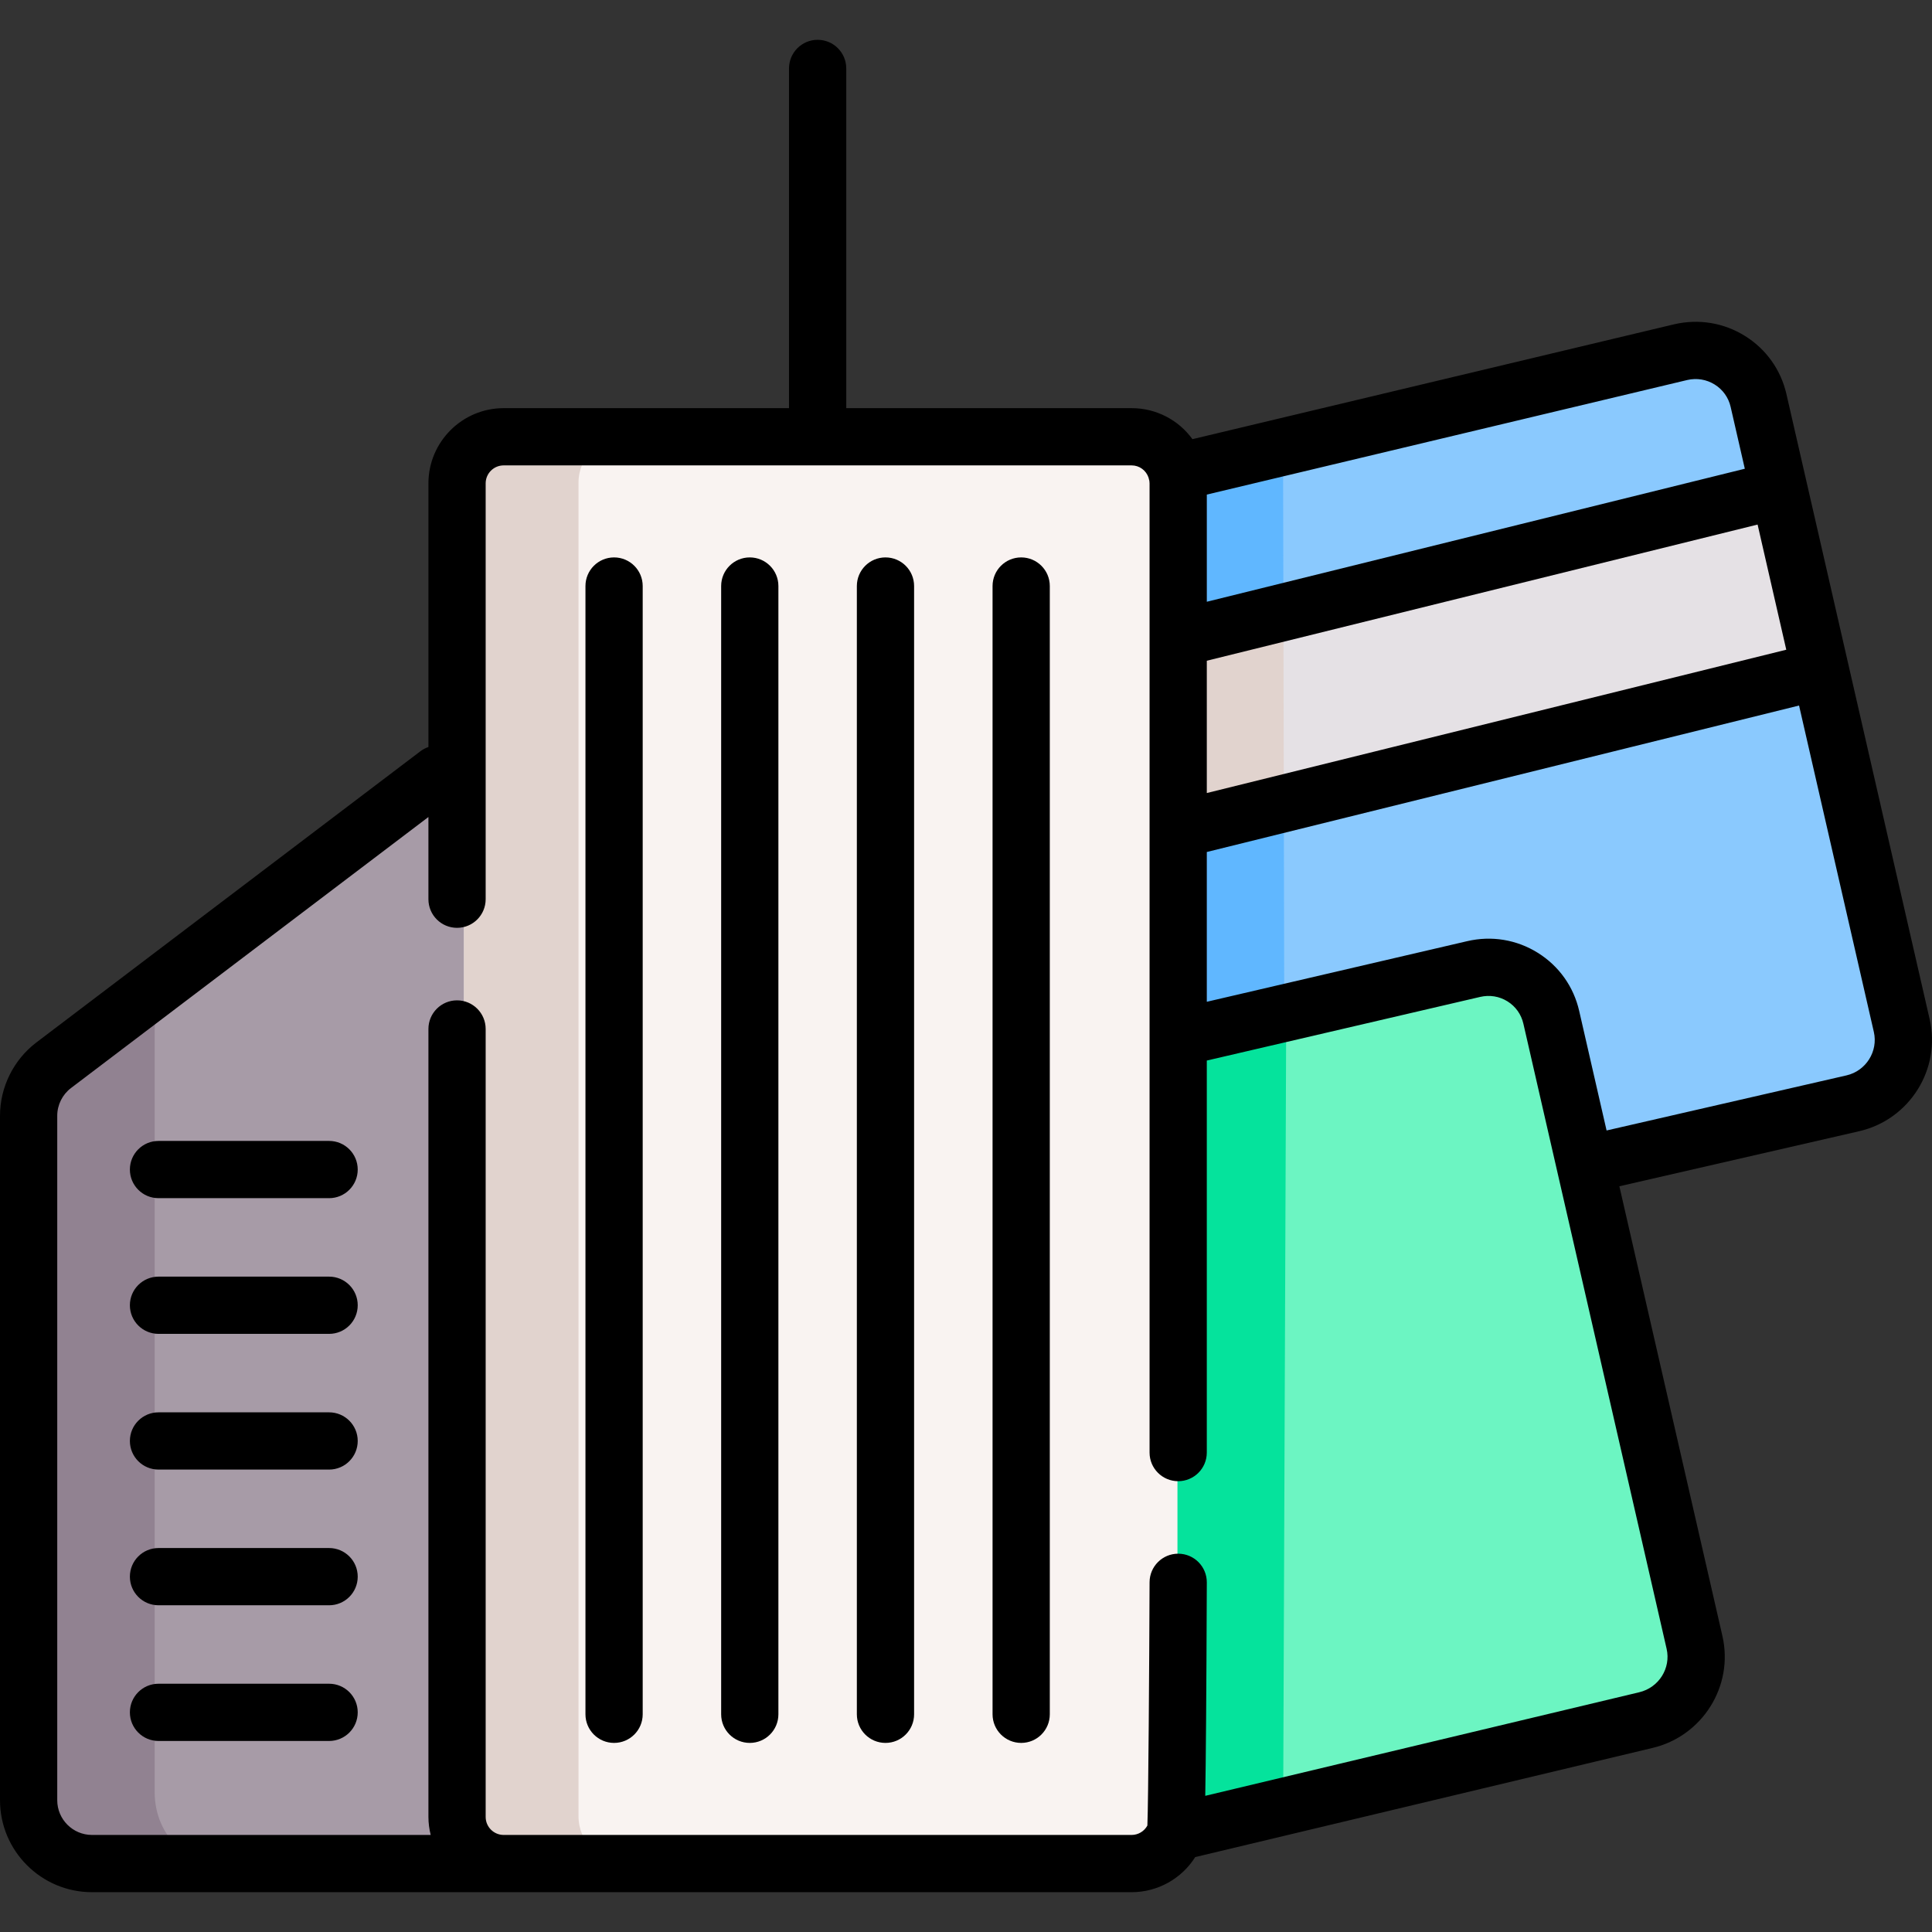 <svg id="Capa_1" enable-background="new 0 0 506.263 506.263" height="512" viewBox="0 0 506.263 506.263" width="512" xmlns="http://www.w3.org/2000/svg"><rect x="0" y="0" width="506.263" height="506.263" fill="#333333" stroke="none"/><g><g><path d="m483.882 289.397-70 16.12-79.82 18.38-26.5 6.1-.44-205.92 26.94-6.44 104.84-25.06c9.13-2.12 18.22 3.54 20.3 12.66l37.43 163.79c2.08 9.12-3.62 18.24-12.75 20.37z" fill="#8ac9fe"/><path d="m475.562 176.051-139.15 34.191-2.35.58-26.74 6.57-1.19.29v-50.131l1.08-.27 26.85-6.589 2.24-.55 128.32-31.51z" fill="#e5e1e5"/><path d="m336.652 323.292-2.59.6-26.5 6.1-.44-205.92 26.94-6.44 2.15-.51.091 43.01-6.171 28 6.28 23z" fill="#60b7ff"/><path d="m336.412 210.242-2.35.58-26.74 6.57-.11-50.111 26.85-6.589 2.24-.55z" fill="#e1d3ce"/><path d="m430.172 451.046-96.11 22.99-26.93 6.44h-.01l.82-208.22 26.12-6.1 51.11-11.93c9.13-2.14 18.22 3.52 20.3 12.65l8.83 38.64 28.61 125.15c2.1 9.12-3.62 18.231-12.74 20.38z" fill="#6cf5c2"/><path d="m134.331 488.148h-107.375c-9.069 0-16.421-7.432-16.421-16.599v-179.368c0-5.194 2.405-10.088 6.499-13.226l110.415-87.292 6.363 296.489" fill="#a79ba7"/><path d="m337.042 265.452-.8 208.06-2.18.519-26.93 6.441h-.01l.82-208.22 26.12-6.1z" fill="#05e39c"/><path d="m296.326 488.148h-162.514c-6.747 0-12.216-5.469-12.216-12.216v-349.449c0-6.747 5.469-12.216 12.216-12.216h162.514c6.747 0 12.216 5.469 12.216 12.216v349.449c0 6.747-5.469 12.216-12.216 12.216z" fill="#f9f3f1"/><path d="m56.952 488.152h-30c-9.07 0-16.42-7.44-16.42-16.6v-179.37c0-5.19 2.41-10.09 6.5-13.23l30.62-24.21-.62.55c-4.09 3.5-6.5 8.95-6.5 14.73v199.65c0 10.2 7.35 18.48 16.42 18.48z" fill="#918291"/><path d="m163.812 488.152h-30c-6.75 0-12.22-5.47-12.22-12.22v-349.45c0-6.74 5.47-12.21 12.22-12.21h30c-6.75 0-12.22 5.47-12.22 12.21v349.45c0 6.75 5.47 12.22 12.22 12.22z" fill="#e1d3ce"/></g><g><path d="m160.913 146.065c-4.142 0-7.5 3.357-7.5 7.5v295.65c0 4.143 3.358 7.5 7.5 7.5s7.5-3.357 7.5-7.5v-295.65c0-4.142-3.358-7.5-7.5-7.5z"/><path d="m196.472 146.065c-4.142 0-7.5 3.357-7.5 7.5v295.65c0 4.143 3.358 7.5 7.5 7.5s7.5-3.357 7.5-7.5v-295.65c0-4.142-3.358-7.5-7.5-7.5z"/><path d="m232.031 146.065c-4.142 0-7.5 3.357-7.5 7.5v295.65c0 4.143 3.358 7.5 7.5 7.5s7.5-3.357 7.5-7.5v-295.65c0-4.142-3.358-7.5-7.5-7.5z"/><path d="m267.591 146.065c-4.142 0-7.5 3.357-7.5 7.5v295.65c0 4.143 3.358 7.5 7.5 7.5s7.5-3.357 7.5-7.5v-295.65c0-4.142-3.358-7.5-7.5-7.5z"/><path d="m86.238 298.97h-44.703c-4.142 0-7.5 3.357-7.5 7.5s3.358 7.5 7.5 7.5h44.703c4.142 0 7.5-3.357 7.5-7.5s-3.358-7.5-7.5-7.5z"/><path d="m86.238 370.089h-44.703c-4.142 0-7.5 3.357-7.5 7.5s3.358 7.5 7.5 7.5h44.703c4.142 0 7.5-3.357 7.5-7.5s-3.358-7.5-7.5-7.5z"/><path d="m86.238 334.529h-44.703c-4.142 0-7.5 3.357-7.5 7.5s3.358 7.5 7.5 7.5h44.703c4.142 0 7.5-3.357 7.5-7.5s-3.358-7.5-7.5-7.5z"/><path d="m86.238 405.648h-44.703c-4.142 0-7.5 3.357-7.5 7.5s3.358 7.5 7.5 7.5h44.703c4.142 0 7.5-3.357 7.5-7.5s-3.358-7.5-7.5-7.5z"/><path d="m86.238 441.207h-44.703c-4.142 0-7.5 3.357-7.5 7.5s3.358 7.5 7.5 7.5h44.703c4.142 0 7.5-3.357 7.5-7.5s-3.358-7.5-7.5-7.5z"/><path d="m505.645 267.056-37.53-163.803c-1.456-6.347-5.301-11.744-10.826-15.2-5.554-3.473-12.135-4.568-18.584-3.078l-126.238 30.102c-3.617-4.99-9.459-8.126-15.942-8.126h-74.772v-89.019c0-4.143-3.358-7.5-7.5-7.5s-7.5 3.357-7.5 7.5v89.019h-74.768c-10.874 0-19.72 8.842-19.72 19.71v69.085c-.74.253-1.453.62-2.11 1.118l-100.618 76.297c-5.972 4.529-9.537 11.708-9.537 19.202v179.368c0 13.288 10.811 24.099 24.099 24.099l272.425.001c6.869 0 13.13-3.579 16.669-9.198l119.779-28.588c13.146-3.079 21.387-16.248 18.37-29.348l-27.002-117.844 62.914-14.447c13.148-3.061 21.398-16.227 18.391-29.35zm-189.411-93.919 144.328-35.681 7.515 32.799-151.843 37.552zm125.901-73.559c2.491-.576 5.047-.153 7.199 1.193 2.124 1.328 3.601 3.401 4.16 5.835l3.718 16.225-140.977 34.853v-28.084zm-12.614 343.869-113.696 27.136c.164-9.125.295-25.611.409-55.923.016-4.143-3.33-7.513-7.472-7.528-.009 0-.019 0-.028 0-4.129 0-7.484 3.34-7.5 7.472-.082 21.936-.306 57.167-.574 63.764-.811 1.499-2.392 2.464-4.136 2.464l-164.55-.001c-2.598-.005-4.71-2.12-4.71-4.719v-206.48c0-4.143-3.358-7.5-7.5-7.5s-7.5 3.357-7.5 7.5v206.479c0 1.629.22 3.204.595 4.719h-88.76c-5.017 0-9.099-4.082-9.099-9.099v-179.368c0-2.83 1.346-5.54 3.601-7.25l93.663-71.023v21.542c0 4.143 3.358 7.5 7.5 7.5s7.5-3.357 7.5-7.5v-108.971c0-2.597 2.117-4.71 4.72-4.71h164.54c2.052 0 3.824 1.315 4.46 3.256.01.052.015.104.026.157.047.217.108.427.172.635.031.216.051.436.051.662v253.971c0 4.143 3.358 7.5 7.5 7.5s7.5-3.357 7.5-7.5v-102.724l71.632-16.675c2.483-.582 5.029-.166 7.17 1.172 2.122 1.324 3.597 3.399 4.156 5.852l37.532 163.798c1.17 5.078-2.047 10.185-7.202 11.392zm54.354-161.655-62.885 14.44-7.176-31.316c-1.451-6.367-5.298-11.778-10.834-15.234-5.557-3.471-12.141-4.552-18.529-3.055l-68.218 15.881v-39.25l155.193-38.381 19.596 85.529c1.167 5.089-2.049 10.199-7.147 11.386z"/></g></g></svg>